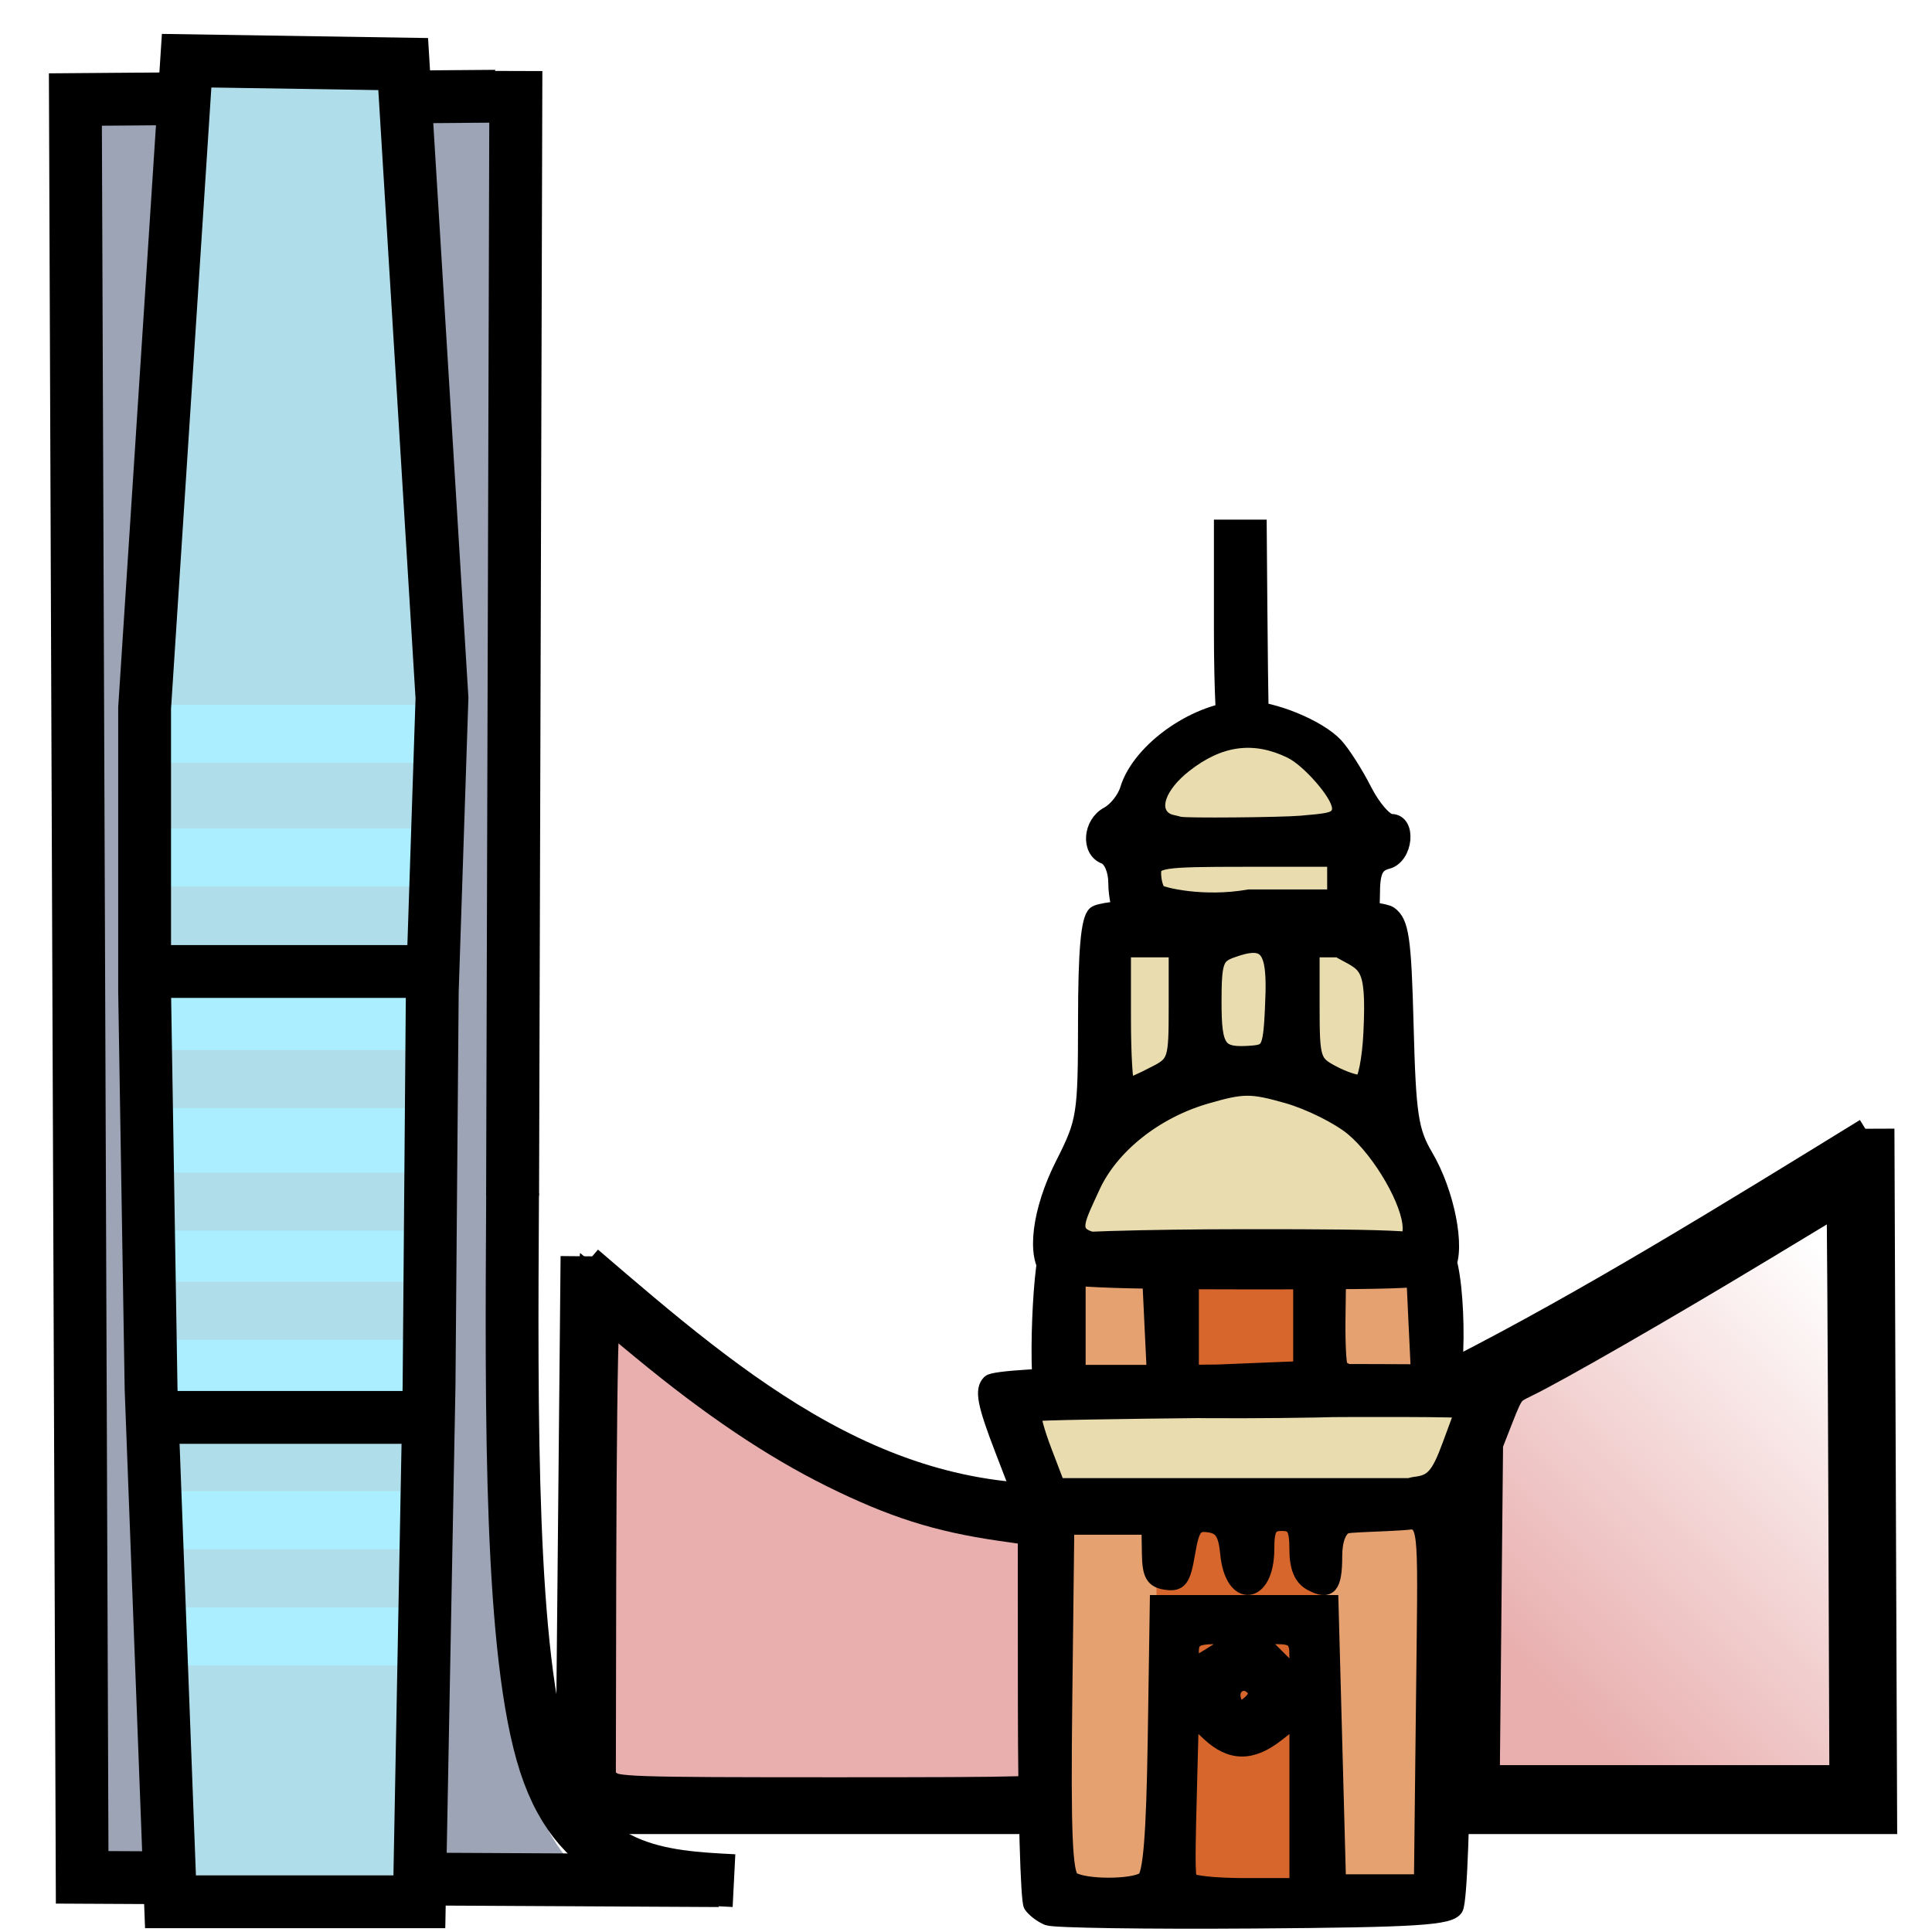 <?xml version="1.0" encoding="UTF-8" standalone="no"?>
<!-- Created with Inkscape (http://www.inkscape.org/) -->

<svg
   xmlns:dc="http://purl.org/dc/elements/1.1/"
   xmlns:cc="http://creativecommons.org/ns#"
   xmlns:rdf="http://www.w3.org/1999/02/22-rdf-syntax-ns#"
   xmlns:svg="http://www.w3.org/2000/svg"
   xmlns="http://www.w3.org/2000/svg"
   xmlns:xlink="http://www.w3.org/1999/xlink"
   xmlns:sodipodi="http://sodipodi.sourceforge.net/DTD/sodipodi-0.dtd"
   xmlns:inkscape="http://www.inkscape.org/namespaces/inkscape"
   width="256"
   height="256"
   viewBox="0 0 67.733 67.733"
   version="1.1"
   id="svg844"
   inkscape:version="0.92.4 (5da689c313, 2019-01-14)"
   sodipodi:docname="kowloon_icc.svg">
  <defs
     id="defs838">
    <linearGradient
       inkscape:collect="always"
       id="linearGradient1673">
      <stop
         style="stop-color:#e9afaf;stop-opacity:1;"
         offset="0"
         id="stop1669" />
      <stop
         style="stop-color:#e9afaf;stop-opacity:0;"
         offset="1"
         id="stop1671" />
    </linearGradient>
    <inkscape:path-effect
       effect="bspline"
       id="path-effect1620"
       is_visible="true"
       weight="33.333"
       steps="2"
       helper_size="0"
       apply_no_weight="true"
       apply_with_weight="true"
       only_selected="false" />
    <inkscape:path-effect
       effect="bspline"
       id="path-effect1406"
       is_visible="true"
       weight="33.333"
       steps="2"
       helper_size="0"
       apply_no_weight="true"
       apply_with_weight="true"
       only_selected="false" />
    <linearGradient
       inkscape:collect="always"
       xlink:href="#linearGradient1673"
       id="linearGradient1675"
       x1="194.096"
       y1="223.176"
       x2="241.975"
       y2="177.366"
       gradientUnits="userSpaceOnUse" />
  </defs>
  <sodipodi:namedview
     id="base"
     pagecolor="#ffffff"
     bordercolor="#666666"
     borderopacity="1.0"
     inkscape:pageopacity="0.0"
     inkscape:pageshadow="2"
     inkscape:zoom="1.979899"
     inkscape:cx="283.36981"
     inkscape:cy="131.93572"
     inkscape:document-units="mm"
     inkscape:current-layer="g1450"
     showgrid="false"
     inkscape:window-width="1920"
     inkscape:window-height="986"
     inkscape:window-x="-11"
     inkscape:window-y="-11"
     inkscape:window-maximized="1"
     units="px" />
  <g
     inkscape:label="Layer 1"
     inkscape:groupmode="layer"
     id="layer1"
     transform="translate(0,-229.267)">
    <g
       id="g1683"
       transform="translate(0.406,-2.521)"
       style="stroke:#000000;stroke-width:1.587;stroke-miterlimit:4;stroke-dasharray:none;stroke-opacity:1">
      <path
         inkscape:connector-curvature="0"
         id="path1665"
         d="m 20.791,294.619 -0.4,-0.27 0.014,-7.496 c 0.008,-4.123 0.053,-7.96 0.101,-8.528 l 0.087,-1.033 1.781,1.471 c 2.396,1.98 4.524,3.412 6.571,4.425 2.101,1.039 3.611,1.52 5.757,1.831 l 1.658,0.24 v 4.587 c 0,2.523 0.039,4.69 0.086,4.816 0.077,0.207 -0.648,0.228 -7.584,0.228 -7.255,-8.6e-4 -7.692,-0.016 -8.07,-0.271 z"
         style="fill:#e9afaf;stroke:#000000;stroke-width:1.587;stroke-miterlimit:4;stroke-dasharray:none;stroke-opacity:1" />
      <g
         style="stroke:#000000;stroke-width:1.587;stroke-miterlimit:4;stroke-dasharray:none;stroke-opacity:1"
         id="g1626">
        <g
           style="stroke:#000000;stroke-width:2.278;stroke-miterlimit:4;stroke-dasharray:none;stroke-opacity:1"
           transform="matrix(0.697,0,0,0.697,5.511,93.594)"
           id="g1630">
          <path
             inkscape:original-d="m 20.847023,261.98768 c 7.573006,6.50317 15.145644,13.00673 22.717908,19.51067 14.031875,-8.64195 28.063566,-17.28369 42.094951,-25.92514"
             inkscape:path-effect="#path-effect1620"
             inkscape:connector-curvature="0"
             id="path1618"
             d="m 20.847,261.988 c 7.573,6.504 15.145,13.007 25.948,11.938 10.802,-1.069 24.834,-9.711 38.865,-18.352"
             style="fill:none;stroke:#000000;stroke-width:2.278;stroke-linecap:butt;stroke-linejoin:miter;stroke-miterlimit:4;stroke-dasharray:none;stroke-opacity:1"
             sodipodi:nodetypes="ccc" />
          <path
             inkscape:connector-curvature="0"
             id="path1622"
             d="m 20.847,261.459 -0.267,27.924 H 85.794 L 85.66,255.044"
             style="fill:none;stroke:#000000;stroke-width:2.278;stroke-linecap:butt;stroke-linejoin:miter;stroke-miterlimit:4;stroke-dasharray:none;stroke-opacity:1"
             sodipodi:nodetypes="cccc" />
        </g>
      </g>
      <path
         transform="matrix(0.265,0,0,0.265,0,229.267)"
         inkscape:connector-curvature="0"
         id="path1667"
         d="m 194.096,223.176 0.225,-22.855 1.498,-3.823 c 1.393,-3.555 1.664,-3.904 3.877,-4.968 3.971,-1.91 18.352,-10.181 31.168,-17.925 l 12.122,-7.325 0.111,1.616 c 0.061,0.889 0.175,18.833 0.253,39.876 l 0.141,38.26 -24.81,-4e-5 -24.81,-4e-5 z"
         style="fill:url(#linearGradient1675);fill-opacity:1;stroke:#000000;stroke-width:6;stroke-miterlimit:4;stroke-dasharray:none;stroke-opacity:1" />
    </g>
    <g
       id="g1640">
      <path
         inkscape:connector-curvature="0"
         id="path1595"
         d="m 38.064,272.596 c -0.354,-0.197 -0.317,-0.459 0.227,-1.612 0.439,-0.931 1.099,-1.687 2.013,-2.308 0.973,-0.661 2.518,-1.205 3.421,-1.205 0.967,0 2.776,0.672 3.633,1.35 0.785,0.62 1.789,2.202 1.981,3.122 0.154,0.738 0.235,0.706 -1.706,0.678 -2.055,-0.029 -8.138,8e-4 -8.852,0.044 -0.402,0.024 -0.58,0.007 -0.717,-0.069 z"
         style="fill:#e9ddaf;stroke:none;stroke-width:0.067" />
      <rect
         y="262.037"
         x="38.969"
         height="5.88"
         width="9.354"
         id="rect1599"
         style="fill:#e9ddaf;fill-opacity:1;fill-rule:evenodd;stroke-width:0.287" />
      <rect
         y="259.376"
         x="39.834"
         height="2.005"
         width="7.298"
         id="rect1599-1"
         style="fill:#e9ddaf;fill-opacity:1;fill-rule:evenodd;stroke-width:0.148" />
      <rect
         y="273.385"
         x="36.868"
         height="22.25"
         width="13.631"
         id="rect1591"
         style="fill:#e5a170;fill-opacity:1;fill-rule:evenodd;stroke-width:0.751" />
      <rect
         y="273.653"
         x="40.546"
         height="21.916"
         width="5.947"
         id="rect1593"
         style="fill:#d6662c;fill-opacity:1;fill-rule:evenodd;stroke-width:0.228" />
      <rect
         y="278.52"
         x="35.914"
         height="2.873"
         width="15.435"
         id="rect1616"
         style="fill:#e9ddaf;fill-opacity:1;fill-rule:evenodd;stroke-width:0.271" />
      <path
         sodipodi:nodetypes="ccccsccsccccccccccccccccccccccccccccscssscccccccccccccccccccsccccccccscscccssccccccccccccccccccccccccccccccccccsccccsccccccscccccccscccscccssccscscccccsccsscccsccscscssccsscsccccccccsccccsccc"
         inkscape:connector-curvature="0"
         id="path1584"
         d="m 36.739,296.508 c -0.218,-0.085 -0.484,-0.286 -0.591,-0.446 -0.107,-0.16 -0.196,-3.349 -0.198,-7.087 l -0.004,-6.796 -0.793,-2.059 c -0.636,-1.651 -0.727,-2.125 -0.461,-2.391 0.289,-0.289 7.47,-0.438 17.034,-0.354 1.205,0.011 1.276,0.581 0.364,2.945 l -0.799,2.072 -0.004,6.689 c -0.002,3.749 -0.114,6.864 -0.255,7.086 -0.211,0.334 -1.333,0.405 -7.074,0.446 -3.753,0.027 -7.001,-0.021 -7.22,-0.106 z m 3.367,-1.348 c 0.232,-0.147 0.345,-1.562 0.397,-4.957 l 0.072,-4.751 h 3.043 3.043 l 0.132,4.895 0.132,4.895 h 1.455 1.455 l 0.071,-6.252 c 0.069,-6.078 0.123,-6.272 -0.463,-6.391 -0.836,-0.035 -0.695,-1.194 0.187,-1.296 0.591,-0.069 0.805,-0.311 1.186,-1.34 l 0.465,-1.257 -0.591,-0.012 c -2.66,-0.055 -14.351,0.059 -14.433,0.14 -0.057,0.057 0.103,0.647 0.357,1.311 l 0.461,1.207 h 5.256 7.372 v 1.162 c 0.401,0.181 -2.295,0.173 -2.514,0.256 -0.244,0.094 -0.397,0.495 -0.397,1.043 0,1.089 -0.186,1.304 -0.829,0.96 -0.337,-0.18 -0.494,-0.557 -0.494,-1.181 0,-0.74 -0.102,-0.917 -0.529,-0.917 -0.425,0 -0.529,0.176 -0.529,0.894 0,1.698 -1.208,1.841 -1.368,0.162 -0.067,-0.71 -0.22,-0.943 -0.657,-1.005 -0.481,-0.069 -0.598,0.088 -0.753,1.007 -0.155,0.919 -0.273,1.076 -0.753,1.007 -0.456,-0.065 -0.572,-0.266 -0.583,-1.007 l -0.014,-0.926 h -1.442 -1.442 l -0.071,6.067 c -0.055,4.677 0.006,6.115 0.265,6.28 0.429,0.272 2.088,0.277 2.512,0.007 z m 5.364,-2.715 v -2.93 l -0.697,0.548 c -0.894,0.703 -1.626,0.695 -2.395,-0.027 l -0.612,-0.575 -0.049,1.832 c -0.086,3.186 -0.086,3.679 -0.002,3.883 0.045,0.109 0.909,0.198 1.919,0.198 h 1.836 z m -1.553,-4.021 c -0.353,-0.353 -0.837,0.005 -0.653,0.484 0.119,0.31 0.233,0.328 0.529,0.082 0.24,-0.199 0.285,-0.405 0.124,-0.566 z m 1.553,-1.119 c 0,-0.54 -0.13,-0.661 -0.703,-0.661 h -0.703 l 0.637,0.634 c 0.81,0.805 0.77,0.804 0.77,0.028 z m -2.139,-0.581 c 0.061,-0.044 -0.267,-0.08 -0.728,-0.08 -0.665,0 -0.838,0.111 -0.838,0.535 0,0.518 0.024,0.52 0.728,0.08 0.4,-0.25 0.777,-0.491 0.838,-0.535 z m -6.739,-8.304 c -0.319,-0.517 -0.128,-5.364 0.221,-5.586 0.177,-0.113 3.26,-0.206 6.852,-0.209 5.587,-0.003 6.59,0.056 6.945,0.412 0.521,0.521 0.601,4.85 0.098,5.352 -0.427,0.427 -13.853,0.456 -14.116,0.031 z m 3.797,-2.69 -0.079,-1.654 -1.257,-0.081 -1.257,-0.081 v 1.734 1.734 h 1.336 1.336 z m 5.213,-0.066 v -1.587 l -1.918,-0.078 -1.918,-0.078 v 1.743 1.743 l 1.918,-0.078 1.918,-0.078 z m 4.048,0.066 -0.079,-1.654 h -1.323 -1.323 l -0.019,1.455 c -0.01,0.8 0.026,1.544 0.082,1.654 0.055,0.109 0.747,0.469 1.42,0.198 h 1.32 l -0.079,-1.654 z m -12.858,-1.839 c -0.554,-0.554 -0.351,-2.187 0.473,-3.812 0.757,-1.494 0.791,-1.703 0.794,-5.032 0.002,-2.459 0.1,-3.554 0.335,-3.749 0.52,-0.432 9.743,-0.422 10.335,0.01 0.405,0.296 0.486,0.86 0.566,3.918 0.081,3.126 0.167,3.698 0.686,4.577 0.749,1.27 1.133,3.218 0.769,3.899 -0.255,0.477 -0.647,0.505 -6.955,0.505 -4.846,0 -6.772,-0.087 -7.002,-0.318 z m 12.647,-1.572 c 0,-0.877 -1.027,-2.662 -2.005,-3.485 -0.486,-0.409 -1.521,-0.925 -2.299,-1.147 -1.276,-0.363 -1.557,-0.361 -2.863,0.019 -1.784,0.519 -3.327,1.752 -3.974,3.177 -0.956,2.106 -1.23,2.003 5.32,2.003 5.772,0 5.821,-0.005 5.821,-0.566 z m -8.983,-5.394 c 0.759,-0.392 0.781,-0.459 0.781,-2.381 v -1.978 h -0.926 -0.926 v 2.381 c 0,1.31 0.065,2.381 0.145,2.381 0.08,0 0.497,-0.182 0.926,-0.404 z m 7.608,-1.461 c 0.119,-2.504 -0.184,-2.346 -1.144,-2.898 h -0.921 v 1.97 c 0,1.88 0.033,1.987 0.728,2.352 0.4,0.21 0.847,0.356 0.992,0.324 0.146,-0.032 0.301,-0.818 0.345,-1.748 z m -3.442,-1.078 c 0.084,-1.908 -0.206,-2.259 -1.476,-1.789 -0.514,0.19 -0.585,0.408 -0.585,1.791 0,1.669 0.163,1.891 1.323,1.801 0.625,-0.048 0.666,-0.147 0.739,-1.803 z m -5.228,-2.861 c -0.151,-0.281 -0.274,-0.864 -0.274,-1.295 0,-0.452 -0.168,-0.847 -0.397,-0.935 -0.564,-0.217 -0.492,-1.158 0.114,-1.482 0.281,-0.15 0.592,-0.542 0.691,-0.869 0.43,-1.423 2.494,-2.845 4.13,-2.845 0.962,0 2.572,0.659 3.165,1.295 0.247,0.265 0.701,0.975 1.008,1.578 0.307,0.603 0.735,1.096 0.95,1.096 0.616,0 0.494,1.234 -0.138,1.4 -0.418,0.109 -0.529,0.361 -0.529,1.193 0,0.718 -0.134,1.106 -0.419,1.215 -0.23,0.088 -2.131,0.161 -4.224,0.161 -3.492,0 -3.828,-0.042 -4.079,-0.512 z m 7.399,-1.473 v -0.661 h -3.175 c -2.902,0 -3.175,0.042 -3.175,0.485 0,0.267 0.079,0.564 0.176,0.661 0.097,0.097 1.551,0.463 3.175,0.176 h 2.999 z m -0.102,-2.324 c 0.254,-0.254 -0.747,-1.527 -1.512,-1.923 -0.408,-0.211 -1.075,-0.383 -1.482,-0.382 -1.487,0.002 -3.54,1.852 -2.686,2.422 0.368,0.245 5.422,0.142 5.68,-0.117 z m -3.68,-2.472 c -0.103,-0.103 -0.188,-1.835 -0.188,-3.848 v -3.66 h 0.661 0.661 l 0.022,2.778 c 0.012,1.528 0.033,3.225 0.045,3.77 0.019,0.793 -0.081,1.008 -0.496,1.069 -0.286,0.043 -0.604,-0.007 -0.707,-0.11 z"
         style="fill:#000000;stroke-width:0.529;stroke:#000000;stroke-opacity:1;stroke-miterlimit:4;stroke-dasharray:none" />
      <path
         inkscape:connector-curvature="0"
         id="path1597"
         d="m 41.388,257.899 c -0.037,-0.012 -0.149,-0.04 -0.249,-0.062 -0.552,-0.121 -0.278,-0.887 0.551,-1.537 1.148,-0.902 2.249,-1.052 3.449,-0.469 0.568,0.275 1.561,1.415 1.561,1.791 0,0.127 -0.177,0.165 -1.116,0.243 -0.72,0.06 -4.039,0.087 -4.196,0.035 z"
         style="fill:#e9ddaf;fill-opacity:1;stroke:none;stroke-width:0.067" />
    </g>
    <g
       id="g1705">
      <g
         id="g1661"
         style="stroke-width:1.852;stroke-miterlimit:4;stroke-dasharray:none">
        <g
           id="g1450"
           transform="matrix(0.613,0,0,0.613,130.163,236.468)"
           style="stroke-width:3.019;stroke-miterlimit:4;stroke-dasharray:none">
          <path
             inkscape:connector-curvature="0"
             id="path1438"
             d="m -179.796,94.662 c -1.332,-1.554 -2.278,-3.742 -2.926,-6.771 -1.315,-6.142 -1.359,-7.96 -1.266,-52.224 l 0.088,-41.829 -3.313,0.178 c -1.822,0.098 -6.965,0.179 -11.428,0.179 l -8.115,0.001 0.133,48.215 c 0.073,26.518 0.207,49.354 0.298,50.746 l 0.165,2.53 h 13.622 13.622 z"
             style="fill:#9da4b5;fill-opacity:1;stroke:none;stroke-width:3.019;stroke-miterlimit:4;stroke-dasharray:none" />
          <path
             sodipodi:nodetypes="cccc"
             inkscape:connector-curvature="0"
             id="path1402"
             d="m -184.007,-6.244 -24.019,0.189 0.387,101.676 36.416,0.189"
             style="fill:none;stroke:#000000;stroke-width:3.019;stroke-linecap:butt;stroke-linejoin:miter;stroke-miterlimit:4;stroke-dasharray:none;stroke-opacity:1" />
          <path
             transform="matrix(-1,0,0,1,-378.625,-0.863)"
             inkscape:original-d="m -208.26488,96.672616 c 4.11904,-0.04185 8.76698,-0.612606 12.88548,-0.653929 -0.0709,-12.269771 -0.14859,-25.770659 -0.22328,-38.655592"
             inkscape:path-effect="#path-effect1406"
             inkscape:connector-curvature="0"
             id="path1404"
             d="m -208.265,96.673 c 4.111,-0.209 8.775,-0.445 10.795,-6.685 2.02,-6.239 1.942,-19.74 1.867,-32.625"
             style="fill:none;stroke:#000000;stroke-width:3.019;stroke-linecap:butt;stroke-linejoin:miter;stroke-miterlimit:4;stroke-dasharray:none;stroke-opacity:1" />
          <path
             inkscape:connector-curvature="0"
             id="path1408"
             d="M -182.833,-7.687 -183.022,56.628"
             style="fill:none;stroke:#000000;stroke-width:3.028;stroke-linecap:butt;stroke-linejoin:miter;stroke-miterlimit:4;stroke-dasharray:none;stroke-opacity:1" />
        </g>
        <path
           style="fill:#aaeeff;stroke:none;stroke-width:1.852;stroke-miterlimit:4;stroke-dasharray:none"
           d="m 6.077,274.648 c -0.055,-1.984 -0.117,-5.269 -0.138,-7.3 l -0.038,-3.692 4.207,1.2e-4 4.207,1.3e-4 v 7.299 7.299 H 10.246 6.176 Z"
           id="path1442"
           inkscape:connector-curvature="0" />
        <rect
           style="fill:#afdde9;fill-opacity:1;fill-rule:evenodd;stroke-width:1.852;stroke-miterlimit:4;stroke-dasharray:none"
           id="rect1462"
           width="9.748"
           height="2.034"
           x="5.201"
           y="266.081" />
        <rect
           style="fill:#afdde9;fill-opacity:1;fill-rule:evenodd;stroke-width:1.852;stroke-miterlimit:4;stroke-dasharray:none"
           id="rect1462-0"
           width="9.748"
           height="2.034"
           x="5.189"
           y="270.375" />
        <rect
           style="fill:#afdde9;fill-opacity:1;fill-rule:evenodd;stroke-width:1.852;stroke-miterlimit:4;stroke-dasharray:none"
           id="rect1462-0-9"
           width="9.748"
           height="2.034"
           x="5.095"
           y="274.202" />
        <path
           style="fill:#afdde9;stroke:none;stroke-width:1.852;stroke-miterlimit:4;stroke-dasharray:none"
           d="m 5.263,259.237 c 0,-2.772 0.226,-7.068 0.803,-15.259 0.442,-6.27 0.803,-11.572 0.803,-11.783 v -0.383 h 3.279 c 2.413,0 3.324,0.056 3.449,0.21 0.193,0.238 1.554,20.299 1.526,22.496 -0.01,0.786 -0.074,3.038 -0.142,5.004 l -0.124,3.574 H 10.06 5.263 Z"
           id="path1440"
           inkscape:connector-curvature="0" />
        <rect
           style="fill:#aaeeff;fill-opacity:1;fill-rule:evenodd;stroke-width:1.852;stroke-miterlimit:4;stroke-dasharray:none"
           id="rect1462-4-3"
           width="9.748"
           height="2.034"
           x="5.204"
           y="253.976" />
        <rect
           style="fill:#aaeeff;fill-opacity:1;fill-rule:evenodd;stroke-width:1.852;stroke-miterlimit:4;stroke-dasharray:none"
           id="rect1462-4"
           width="9.748"
           height="2.034"
           x="5.154"
           y="258.306" />
        <path
           style="fill:#afdde9;stroke:none;stroke-width:1.852;stroke-miterlimit:4;stroke-dasharray:none"
           d="m 6.688,293.526 c -0.053,-0.92 -0.168,-3.802 -0.255,-6.404 -0.087,-2.602 -0.199,-5.337 -0.248,-6.078 l -0.089,-1.346 h 4.08 4.08 l -0.065,1.264 c -0.036,0.695 -0.109,4.183 -0.164,7.75 l -0.099,6.486 H 10.357 6.785 Z"
           id="path1444"
           inkscape:connector-curvature="0" />
        <rect
           style="fill:#aaeeff;fill-opacity:1;fill-rule:evenodd;stroke-width:1.852;stroke-miterlimit:4;stroke-dasharray:none"
           id="rect1462-4-3-4-3"
           width="9.134"
           height="2.034"
           x="5.629"
           y="285.617" />
        <rect
           style="fill:#aaeeff;fill-opacity:1;fill-rule:evenodd;stroke-width:1.852;stroke-miterlimit:4;stroke-dasharray:none"
           id="rect1462-4-3-4"
           width="9.134"
           height="2.034"
           x="5.397"
           y="281.545" />
        <path
           style="fill:#b3b3b3;fill-opacity:0;stroke:#000000;stroke-width:1.852;stroke-linecap:butt;stroke-linejoin:miter;stroke-miterlimit:4;stroke-dasharray:none;stroke-opacity:1"
           d="m 6.543,231.395 7.592,0.118 1.36,22.225 -0.34,10.285 -0.113,13.831 -0.34,18.087 H 5.977 L 5.297,277.972 5.07,264.022 v -9.93 z"
           id="path1412"
           inkscape:connector-curvature="0" />
        <path
           style="fill:#b3b3b3;fill-opacity:0;stroke:#000000;stroke-width:1.852;stroke-linecap:butt;stroke-linejoin:miter;stroke-miterlimit:4;stroke-dasharray:none;stroke-opacity:1"
           d="M 5.098,263.326 H 15.127"
           id="path1414"
           inkscape:connector-curvature="0" />
        <path
           style="fill:#b3b3b3;fill-opacity:0;stroke:#000000;stroke-width:1.852;stroke-linecap:butt;stroke-linejoin:miter;stroke-miterlimit:4;stroke-dasharray:none;stroke-opacity:1"
           d="M 5.268,278.959 H 15.297"
           id="path1414-4"
           inkscape:connector-curvature="0" />
        <path
           style="fill:none;stroke:#000000;stroke-width:1.852;stroke-linecap:butt;stroke-linejoin:miter;stroke-miterlimit:4;stroke-dasharray:none;stroke-opacity:1"
           d="m 16.95,271.262 v 0"
           id="path1410"
           inkscape:connector-curvature="0" />
      </g>
    </g>
  </g>
</svg>
